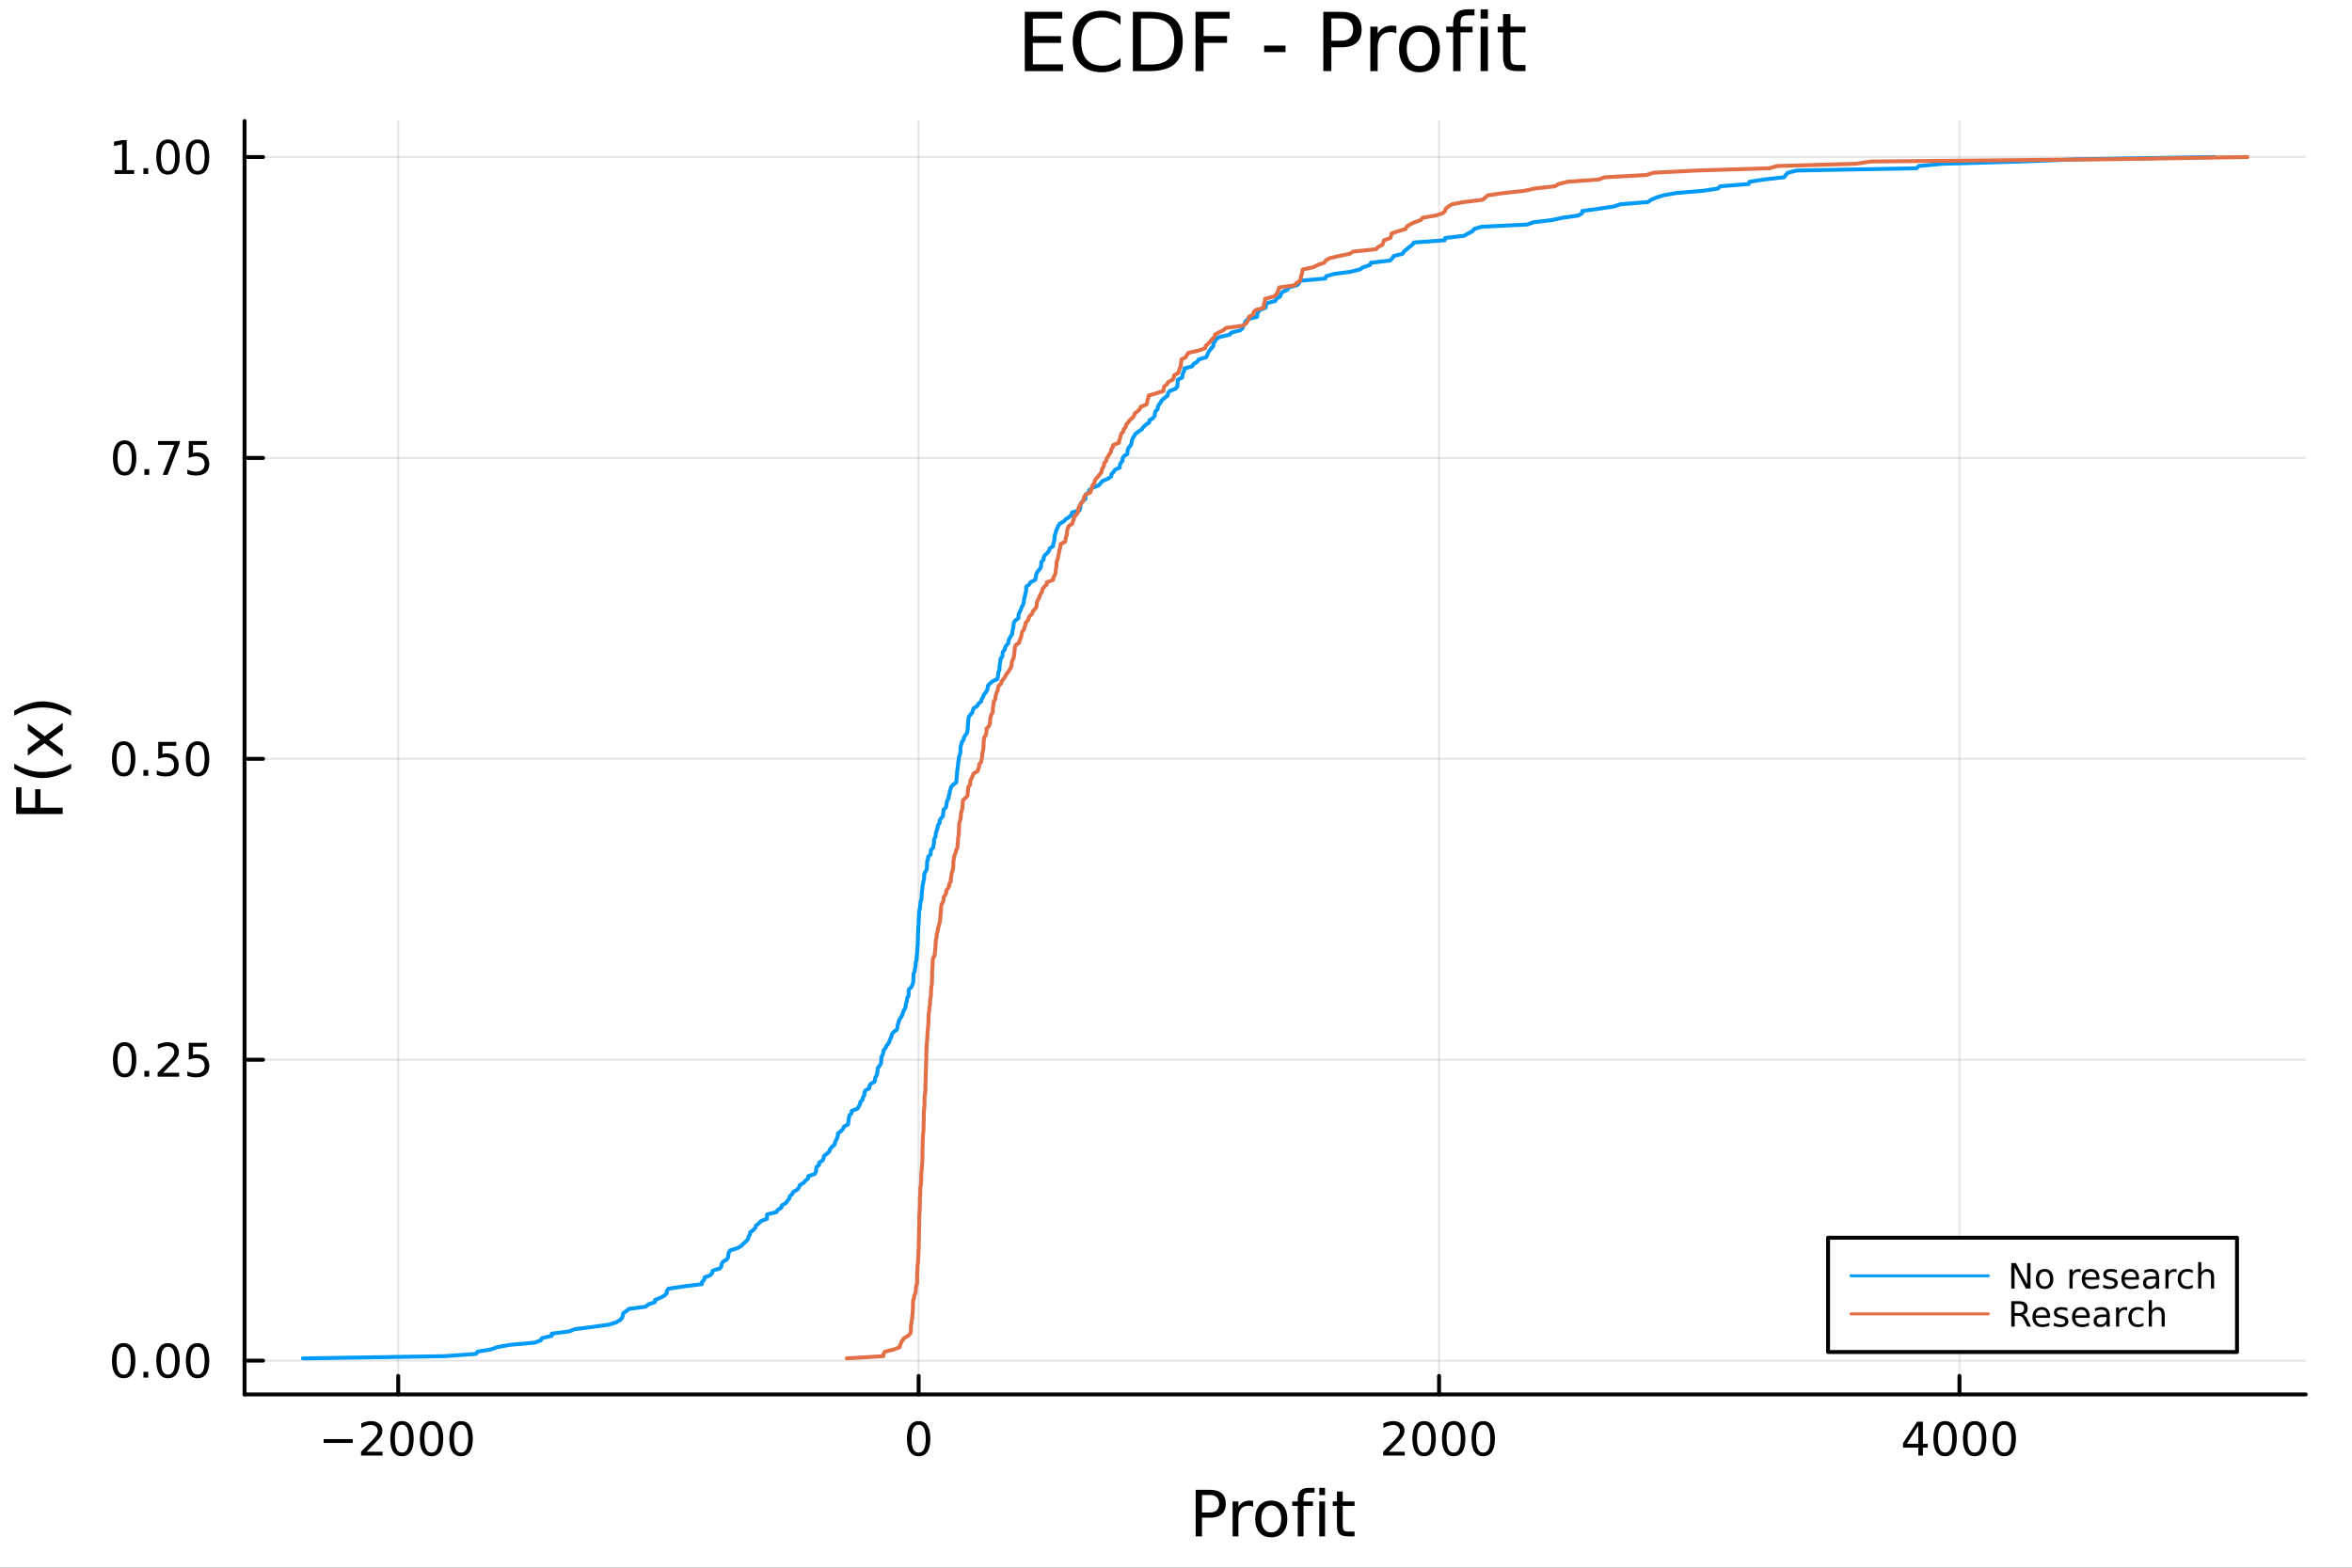 <?xml version="1.0" encoding="utf-8"?>
<svg xmlns="http://www.w3.org/2000/svg" xmlns:xlink="http://www.w3.org/1999/xlink" width="600" height="400" viewBox="0 0 2400 1600">
<rect x="0" y="0" width="2400" height="1600" fill="#333333" stroke="none"/>
<defs>
  <clipPath id="clip910">
    <rect x="0" y="0" width="2400" height="1600"/>
  </clipPath>
</defs>
<path clip-path="url(#clip910)" d="
M0 1600 L2400 1600 L2400 0 L0 0  Z
  " fill="#ffffff" fill-rule="evenodd" fill-opacity="1"/>
<defs>
  <clipPath id="clip911">
    <rect x="480" y="0" width="1681" height="1600"/>
  </clipPath>
</defs>
<path clip-path="url(#clip910)" d="
M249.542 1423.18 L2352.76 1423.18 L2352.76 123.472 L249.542 123.472  Z
  " fill="#ffffff" fill-rule="evenodd" fill-opacity="1"/>
<defs>
  <clipPath id="clip912">
    <rect x="249" y="123" width="2104" height="1301"/>
  </clipPath>
</defs>
<polyline clip-path="url(#clip912)" style="stroke:#000000; stroke-linecap:round; stroke-linejoin:round; stroke-width:2; stroke-opacity:0.1; fill:none" points="
  406.351,1423.18 406.351,123.472 
  "/>
<polyline clip-path="url(#clip912)" style="stroke:#000000; stroke-linecap:round; stroke-linejoin:round; stroke-width:2; stroke-opacity:0.1; fill:none" points="
  937.389,1423.18 937.389,123.472 
  "/>
<polyline clip-path="url(#clip912)" style="stroke:#000000; stroke-linecap:round; stroke-linejoin:round; stroke-width:2; stroke-opacity:0.1; fill:none" points="
  1468.43,1423.18 1468.43,123.472 
  "/>
<polyline clip-path="url(#clip912)" style="stroke:#000000; stroke-linecap:round; stroke-linejoin:round; stroke-width:2; stroke-opacity:0.1; fill:none" points="
  1999.46,1423.18 1999.46,123.472 
  "/>
<polyline clip-path="url(#clip910)" style="stroke:#000000; stroke-linecap:round; stroke-linejoin:round; stroke-width:4; stroke-opacity:1; fill:none" points="
  249.542,1423.18 2352.76,1423.18 
  "/>
<polyline clip-path="url(#clip910)" style="stroke:#000000; stroke-linecap:round; stroke-linejoin:round; stroke-width:4; stroke-opacity:1; fill:none" points="
  406.351,1423.18 406.351,1404.28 
  "/>
<polyline clip-path="url(#clip910)" style="stroke:#000000; stroke-linecap:round; stroke-linejoin:round; stroke-width:4; stroke-opacity:1; fill:none" points="
  937.389,1423.18 937.389,1404.28 
  "/>
<polyline clip-path="url(#clip910)" style="stroke:#000000; stroke-linecap:round; stroke-linejoin:round; stroke-width:4; stroke-opacity:1; fill:none" points="
  1468.43,1423.18 1468.43,1404.28 
  "/>
<polyline clip-path="url(#clip910)" style="stroke:#000000; stroke-linecap:round; stroke-linejoin:round; stroke-width:4; stroke-opacity:1; fill:none" points="
  1999.46,1423.18 1999.46,1404.28 
  "/>
<path clip-path="url(#clip910)" d="M330.252 1468.75 L359.928 1468.75 L359.928 1472.69 L330.252 1472.69 L330.252 1468.75 Z" fill="#000000" fill-rule="evenodd" fill-opacity="1" /><path clip-path="url(#clip910)" d="M374.048 1481.64 L390.368 1481.64 L390.368 1485.58 L368.423 1485.58 L368.423 1481.64 Q371.085 1478.89 375.669 1474.26 Q380.275 1469.61 381.456 1468.27 Q383.701 1465.74 384.581 1464.01 Q385.484 1462.25 385.484 1460.56 Q385.484 1457.8 383.539 1456.07 Q381.618 1454.33 378.516 1454.33 Q376.317 1454.33 373.863 1455.09 Q371.433 1455.86 368.655 1457.41 L368.655 1452.69 Q371.479 1451.55 373.933 1450.97 Q376.386 1450.39 378.423 1450.39 Q383.794 1450.39 386.988 1453.08 Q390.183 1455.77 390.183 1460.26 Q390.183 1462.39 389.372 1464.31 Q388.585 1466.2 386.479 1468.8 Q385.9 1469.47 382.798 1472.69 Q379.697 1475.88 374.048 1481.64 Z" fill="#000000" fill-rule="evenodd" fill-opacity="1" /><path clip-path="url(#clip910)" d="M410.182 1454.1 Q406.571 1454.1 404.743 1457.66 Q402.937 1461.2 402.937 1468.33 Q402.937 1475.44 404.743 1479.01 Q406.571 1482.55 410.182 1482.55 Q413.817 1482.55 415.622 1479.01 Q417.451 1475.44 417.451 1468.33 Q417.451 1461.2 415.622 1457.66 Q413.817 1454.1 410.182 1454.1 M410.182 1450.39 Q415.993 1450.39 419.048 1455 Q422.127 1459.58 422.127 1468.33 Q422.127 1477.06 419.048 1481.67 Q415.993 1486.25 410.182 1486.25 Q404.372 1486.25 401.294 1481.67 Q398.238 1477.06 398.238 1468.33 Q398.238 1459.58 401.294 1455 Q404.372 1450.39 410.182 1450.39 Z" fill="#000000" fill-rule="evenodd" fill-opacity="1" /><path clip-path="url(#clip910)" d="M440.344 1454.1 Q436.733 1454.1 434.905 1457.66 Q433.099 1461.2 433.099 1468.33 Q433.099 1475.44 434.905 1479.01 Q436.733 1482.55 440.344 1482.55 Q443.979 1482.55 445.784 1479.01 Q447.613 1475.44 447.613 1468.33 Q447.613 1461.2 445.784 1457.66 Q443.979 1454.1 440.344 1454.1 M440.344 1450.39 Q446.155 1450.39 449.21 1455 Q452.289 1459.58 452.289 1468.33 Q452.289 1477.06 449.21 1481.67 Q446.155 1486.25 440.344 1486.25 Q434.534 1486.25 431.456 1481.67 Q428.4 1477.06 428.4 1468.33 Q428.4 1459.58 431.456 1455 Q434.534 1450.39 440.344 1450.39 Z" fill="#000000" fill-rule="evenodd" fill-opacity="1" /><path clip-path="url(#clip910)" d="M470.506 1454.1 Q466.895 1454.1 465.066 1457.66 Q463.261 1461.2 463.261 1468.33 Q463.261 1475.44 465.066 1479.01 Q466.895 1482.55 470.506 1482.55 Q474.14 1482.55 475.946 1479.01 Q477.775 1475.44 477.775 1468.33 Q477.775 1461.2 475.946 1457.66 Q474.14 1454.1 470.506 1454.1 M470.506 1450.39 Q476.316 1450.39 479.372 1455 Q482.451 1459.58 482.451 1468.33 Q482.451 1477.06 479.372 1481.67 Q476.316 1486.25 470.506 1486.25 Q464.696 1486.25 461.617 1481.67 Q458.562 1477.06 458.562 1468.33 Q458.562 1459.58 461.617 1455 Q464.696 1450.39 470.506 1450.39 Z" fill="#000000" fill-rule="evenodd" fill-opacity="1" /><path clip-path="url(#clip910)" d="M937.389 1454.1 Q933.778 1454.1 931.949 1457.66 Q930.144 1461.2 930.144 1468.33 Q930.144 1475.44 931.949 1479.01 Q933.778 1482.55 937.389 1482.55 Q941.023 1482.55 942.829 1479.01 Q944.658 1475.44 944.658 1468.33 Q944.658 1461.2 942.829 1457.66 Q941.023 1454.1 937.389 1454.1 M937.389 1450.39 Q943.199 1450.39 946.255 1455 Q949.333 1459.58 949.333 1468.33 Q949.333 1477.06 946.255 1481.67 Q943.199 1486.25 937.389 1486.25 Q931.579 1486.25 928.5 1481.67 Q925.445 1477.06 925.445 1468.33 Q925.445 1459.58 928.5 1455 Q931.579 1450.39 937.389 1450.39 Z" fill="#000000" fill-rule="evenodd" fill-opacity="1" /><path clip-path="url(#clip910)" d="M1417.04 1481.64 L1433.36 1481.64 L1433.36 1485.58 L1411.41 1485.58 L1411.41 1481.64 Q1414.08 1478.89 1418.66 1474.26 Q1423.26 1469.61 1424.45 1468.27 Q1426.69 1465.74 1427.57 1464.01 Q1428.47 1462.25 1428.47 1460.56 Q1428.47 1457.8 1426.53 1456.07 Q1424.61 1454.33 1421.51 1454.33 Q1419.31 1454.33 1416.85 1455.09 Q1414.42 1455.86 1411.64 1457.41 L1411.64 1452.69 Q1414.47 1451.55 1416.92 1450.97 Q1419.38 1450.39 1421.41 1450.39 Q1426.78 1450.39 1429.98 1453.08 Q1433.17 1455.77 1433.17 1460.26 Q1433.17 1462.39 1432.36 1464.31 Q1431.58 1466.2 1429.47 1468.8 Q1428.89 1469.47 1425.79 1472.69 Q1422.69 1475.88 1417.04 1481.64 Z" fill="#000000" fill-rule="evenodd" fill-opacity="1" /><path clip-path="url(#clip910)" d="M1453.17 1454.1 Q1449.56 1454.1 1447.73 1457.66 Q1445.93 1461.2 1445.93 1468.33 Q1445.93 1475.44 1447.73 1479.01 Q1449.56 1482.55 1453.17 1482.55 Q1456.81 1482.55 1458.61 1479.01 Q1460.44 1475.44 1460.44 1468.33 Q1460.44 1461.2 1458.61 1457.66 Q1456.81 1454.1 1453.17 1454.1 M1453.17 1450.39 Q1458.98 1450.39 1462.04 1455 Q1465.12 1459.58 1465.12 1468.33 Q1465.12 1477.06 1462.04 1481.67 Q1458.98 1486.25 1453.17 1486.25 Q1447.36 1486.25 1444.28 1481.67 Q1441.23 1477.06 1441.23 1468.33 Q1441.23 1459.58 1444.28 1455 Q1447.36 1450.39 1453.17 1450.39 Z" fill="#000000" fill-rule="evenodd" fill-opacity="1" /><path clip-path="url(#clip910)" d="M1483.33 1454.1 Q1479.72 1454.1 1477.89 1457.66 Q1476.09 1461.2 1476.09 1468.33 Q1476.09 1475.44 1477.89 1479.01 Q1479.72 1482.55 1483.33 1482.55 Q1486.97 1482.55 1488.77 1479.01 Q1490.6 1475.44 1490.6 1468.33 Q1490.6 1461.2 1488.77 1457.66 Q1486.97 1454.1 1483.33 1454.1 M1483.33 1450.39 Q1489.14 1450.39 1492.2 1455 Q1495.28 1459.58 1495.28 1468.33 Q1495.28 1477.06 1492.2 1481.67 Q1489.14 1486.25 1483.33 1486.25 Q1477.52 1486.25 1474.45 1481.67 Q1471.39 1477.06 1471.39 1468.33 Q1471.39 1459.58 1474.45 1455 Q1477.52 1450.39 1483.33 1450.39 Z" fill="#000000" fill-rule="evenodd" fill-opacity="1" /><path clip-path="url(#clip910)" d="M1513.5 1454.1 Q1509.88 1454.1 1508.06 1457.66 Q1506.25 1461.2 1506.25 1468.33 Q1506.25 1475.44 1508.06 1479.01 Q1509.88 1482.55 1513.5 1482.55 Q1517.13 1482.55 1518.94 1479.01 Q1520.76 1475.44 1520.76 1468.33 Q1520.76 1461.2 1518.94 1457.66 Q1517.13 1454.1 1513.5 1454.1 M1513.5 1450.39 Q1519.31 1450.39 1522.36 1455 Q1525.44 1459.58 1525.44 1468.33 Q1525.44 1477.06 1522.36 1481.67 Q1519.31 1486.25 1513.5 1486.25 Q1507.69 1486.25 1504.61 1481.67 Q1501.55 1477.06 1501.55 1468.33 Q1501.55 1459.58 1504.61 1455 Q1507.69 1450.39 1513.5 1450.39 Z" fill="#000000" fill-rule="evenodd" fill-opacity="1" /><path clip-path="url(#clip910)" d="M1957.47 1455.09 L1945.67 1473.54 L1957.47 1473.54 L1957.47 1455.09 M1956.25 1451.02 L1962.13 1451.02 L1962.13 1473.54 L1967.06 1473.54 L1967.06 1477.43 L1962.13 1477.43 L1962.13 1485.58 L1957.47 1485.58 L1957.47 1477.43 L1941.87 1477.43 L1941.87 1472.92 L1956.25 1451.02 Z" fill="#000000" fill-rule="evenodd" fill-opacity="1" /><path clip-path="url(#clip910)" d="M1984.79 1454.1 Q1981.18 1454.1 1979.35 1457.66 Q1977.54 1461.2 1977.54 1468.33 Q1977.54 1475.44 1979.35 1479.01 Q1981.18 1482.55 1984.79 1482.55 Q1988.42 1482.55 1990.23 1479.01 Q1992.06 1475.44 1992.06 1468.33 Q1992.06 1461.2 1990.23 1457.66 Q1988.42 1454.1 1984.79 1454.1 M1984.79 1450.39 Q1990.6 1450.39 1993.65 1455 Q1996.73 1459.58 1996.73 1468.33 Q1996.73 1477.06 1993.65 1481.67 Q1990.6 1486.25 1984.79 1486.25 Q1978.98 1486.25 1975.9 1481.67 Q1972.84 1477.06 1972.84 1468.33 Q1972.84 1459.58 1975.9 1455 Q1978.98 1450.39 1984.79 1450.39 Z" fill="#000000" fill-rule="evenodd" fill-opacity="1" /><path clip-path="url(#clip910)" d="M2014.95 1454.1 Q2011.34 1454.1 2009.51 1457.66 Q2007.7 1461.2 2007.7 1468.33 Q2007.7 1475.44 2009.51 1479.01 Q2011.34 1482.55 2014.95 1482.55 Q2018.58 1482.55 2020.39 1479.01 Q2022.22 1475.44 2022.22 1468.33 Q2022.22 1461.2 2020.39 1457.66 Q2018.58 1454.1 2014.95 1454.1 M2014.95 1450.39 Q2020.76 1450.39 2023.82 1455 Q2026.89 1459.58 2026.89 1468.33 Q2026.89 1477.06 2023.82 1481.67 Q2020.76 1486.25 2014.95 1486.25 Q2009.14 1486.25 2006.06 1481.67 Q2003.01 1477.06 2003.01 1468.33 Q2003.01 1459.58 2006.06 1455 Q2009.14 1450.39 2014.95 1450.39 Z" fill="#000000" fill-rule="evenodd" fill-opacity="1" /><path clip-path="url(#clip910)" d="M2045.11 1454.1 Q2041.5 1454.1 2039.67 1457.66 Q2037.87 1461.2 2037.87 1468.33 Q2037.87 1475.44 2039.67 1479.01 Q2041.5 1482.55 2045.11 1482.55 Q2048.75 1482.55 2050.55 1479.01 Q2052.38 1475.44 2052.38 1468.33 Q2052.38 1461.2 2050.55 1457.66 Q2048.75 1454.1 2045.11 1454.1 M2045.11 1450.39 Q2050.92 1450.39 2053.98 1455 Q2057.06 1459.58 2057.06 1468.33 Q2057.06 1477.06 2053.98 1481.67 Q2050.92 1486.25 2045.11 1486.25 Q2039.3 1486.25 2036.22 1481.67 Q2033.17 1477.06 2033.17 1468.33 Q2033.17 1459.58 2036.22 1455 Q2039.3 1450.39 2045.11 1450.39 Z" fill="#000000" fill-rule="evenodd" fill-opacity="1" /><path clip-path="url(#clip910)" d="M1226.54 1525.81 L1226.54 1543.66 L1234.63 1543.66 Q1239.12 1543.66 1241.57 1541.34 Q1244.02 1539.02 1244.02 1534.72 Q1244.02 1530.45 1241.57 1528.13 Q1239.12 1525.81 1234.63 1525.81 L1226.54 1525.81 M1220.11 1520.52 L1234.63 1520.52 Q1242.62 1520.52 1246.69 1524.15 Q1250.8 1527.75 1250.8 1534.72 Q1250.8 1541.75 1246.69 1545.35 Q1242.62 1548.95 1234.63 1548.95 L1226.54 1548.95 L1226.54 1568.04 L1220.11 1568.04 L1220.11 1520.52 Z" fill="#000000" fill-rule="evenodd" fill-opacity="1" /><path clip-path="url(#clip910)" d="M1278.68 1537.87 Q1277.69 1537.3 1276.51 1537.04 Q1275.37 1536.76 1273.97 1536.76 Q1269 1536.76 1266.33 1540 Q1263.69 1543.22 1263.69 1549.27 L1263.69 1568.04 L1257.8 1568.04 L1257.8 1532.4 L1263.69 1532.4 L1263.69 1537.93 Q1265.53 1534.69 1268.49 1533.13 Q1271.45 1531.54 1275.69 1531.54 Q1276.29 1531.54 1277.02 1531.63 Q1277.75 1531.7 1278.65 1531.85 L1278.68 1537.87 Z" fill="#000000" fill-rule="evenodd" fill-opacity="1" /><path clip-path="url(#clip910)" d="M1297.2 1536.5 Q1292.49 1536.5 1289.75 1540.19 Q1287.02 1543.85 1287.02 1550.25 Q1287.02 1556.65 1289.72 1560.34 Q1292.46 1564 1297.2 1564 Q1301.88 1564 1304.62 1560.31 Q1307.36 1556.62 1307.36 1550.25 Q1307.36 1543.92 1304.62 1540.23 Q1301.88 1536.5 1297.2 1536.5 M1297.2 1531.54 Q1304.84 1531.54 1309.2 1536.5 Q1313.56 1541.47 1313.56 1550.25 Q1313.56 1559 1309.2 1564 Q1304.84 1568.97 1297.2 1568.97 Q1289.53 1568.97 1285.17 1564 Q1280.84 1559 1280.84 1550.25 Q1280.84 1541.47 1285.17 1536.5 Q1289.53 1531.54 1297.2 1531.54 Z" fill="#000000" fill-rule="evenodd" fill-opacity="1" /><path clip-path="url(#clip910)" d="M1341.32 1518.52 L1341.32 1523.39 L1335.71 1523.39 Q1332.56 1523.39 1331.32 1524.66 Q1330.11 1525.93 1330.11 1529.24 L1330.11 1532.4 L1339.76 1532.4 L1339.76 1536.95 L1330.11 1536.95 L1330.11 1568.04 L1324.22 1568.04 L1324.22 1536.95 L1318.62 1536.95 L1318.62 1532.4 L1324.22 1532.4 L1324.22 1529.91 Q1324.22 1523.96 1326.99 1521.26 Q1329.76 1518.52 1335.78 1518.52 L1341.32 1518.52 Z" fill="#000000" fill-rule="evenodd" fill-opacity="1" /><path clip-path="url(#clip910)" d="M1346.22 1532.4 L1352.07 1532.4 L1352.07 1568.04 L1346.22 1568.04 L1346.22 1532.4 M1346.22 1518.52 L1352.07 1518.52 L1352.07 1525.93 L1346.22 1525.93 L1346.22 1518.52 Z" fill="#000000" fill-rule="evenodd" fill-opacity="1" /><path clip-path="url(#clip910)" d="M1370.12 1522.27 L1370.12 1532.4 L1382.18 1532.4 L1382.18 1536.95 L1370.12 1536.95 L1370.12 1556.3 Q1370.12 1560.66 1371.3 1561.9 Q1372.51 1563.14 1376.17 1563.14 L1382.18 1563.14 L1382.18 1568.04 L1376.17 1568.04 Q1369.39 1568.04 1366.81 1565.53 Q1364.23 1562.98 1364.23 1556.3 L1364.23 1536.95 L1359.94 1536.95 L1359.94 1532.4 L1364.23 1532.4 L1364.23 1522.27 L1370.12 1522.27 Z" fill="#000000" fill-rule="evenodd" fill-opacity="1" /><polyline clip-path="url(#clip912)" style="stroke:#000000; stroke-linecap:round; stroke-linejoin:round; stroke-width:2; stroke-opacity:0.1; fill:none" points="
  249.542,1388.69 2352.76,1388.69 
  "/>
<polyline clip-path="url(#clip912)" style="stroke:#000000; stroke-linecap:round; stroke-linejoin:round; stroke-width:2; stroke-opacity:0.1; fill:none" points="
  249.542,1081.58 2352.76,1081.58 
  "/>
<polyline clip-path="url(#clip912)" style="stroke:#000000; stroke-linecap:round; stroke-linejoin:round; stroke-width:2; stroke-opacity:0.1; fill:none" points="
  249.542,774.474 2352.76,774.474 
  "/>
<polyline clip-path="url(#clip912)" style="stroke:#000000; stroke-linecap:round; stroke-linejoin:round; stroke-width:2; stroke-opacity:0.1; fill:none" points="
  249.542,467.365 2352.76,467.365 
  "/>
<polyline clip-path="url(#clip912)" style="stroke:#000000; stroke-linecap:round; stroke-linejoin:round; stroke-width:2; stroke-opacity:0.1; fill:none" points="
  249.542,160.256 2352.76,160.256 
  "/>
<polyline clip-path="url(#clip910)" style="stroke:#000000; stroke-linecap:round; stroke-linejoin:round; stroke-width:4; stroke-opacity:1; fill:none" points="
  249.542,1423.18 249.542,123.472 
  "/>
<polyline clip-path="url(#clip910)" style="stroke:#000000; stroke-linecap:round; stroke-linejoin:round; stroke-width:4; stroke-opacity:1; fill:none" points="
  249.542,1388.69 268.44,1388.69 
  "/>
<polyline clip-path="url(#clip910)" style="stroke:#000000; stroke-linecap:round; stroke-linejoin:round; stroke-width:4; stroke-opacity:1; fill:none" points="
  249.542,1081.58 268.44,1081.58 
  "/>
<polyline clip-path="url(#clip910)" style="stroke:#000000; stroke-linecap:round; stroke-linejoin:round; stroke-width:4; stroke-opacity:1; fill:none" points="
  249.542,774.474 268.44,774.474 
  "/>
<polyline clip-path="url(#clip910)" style="stroke:#000000; stroke-linecap:round; stroke-linejoin:round; stroke-width:4; stroke-opacity:1; fill:none" points="
  249.542,467.365 268.44,467.365 
  "/>
<polyline clip-path="url(#clip910)" style="stroke:#000000; stroke-linecap:round; stroke-linejoin:round; stroke-width:4; stroke-opacity:1; fill:none" points="
  249.542,160.256 268.44,160.256 
  "/>
<path clip-path="url(#clip910)" d="M126.205 1374.49 Q122.593 1374.49 120.765 1378.06 Q118.959 1381.6 118.959 1388.73 Q118.959 1395.83 120.765 1399.4 Q122.593 1402.94 126.205 1402.94 Q129.839 1402.94 131.644 1399.4 Q133.473 1395.83 133.473 1388.73 Q133.473 1381.6 131.644 1378.06 Q129.839 1374.49 126.205 1374.49 M126.205 1370.79 Q132.015 1370.79 135.07 1375.39 Q138.149 1379.98 138.149 1388.73 Q138.149 1397.45 135.07 1402.06 Q132.015 1406.64 126.205 1406.64 Q120.394 1406.64 117.316 1402.06 Q114.26 1397.45 114.26 1388.73 Q114.26 1379.98 117.316 1375.39 Q120.394 1370.79 126.205 1370.79 Z" fill="#000000" fill-rule="evenodd" fill-opacity="1" /><path clip-path="url(#clip910)" d="M146.366 1400.09 L151.251 1400.09 L151.251 1405.97 L146.366 1405.97 L146.366 1400.09 Z" fill="#000000" fill-rule="evenodd" fill-opacity="1" /><path clip-path="url(#clip910)" d="M171.436 1374.49 Q167.825 1374.49 165.996 1378.06 Q164.19 1381.6 164.19 1388.73 Q164.19 1395.83 165.996 1399.4 Q167.825 1402.94 171.436 1402.94 Q175.07 1402.94 176.876 1399.4 Q178.704 1395.83 178.704 1388.73 Q178.704 1381.6 176.876 1378.06 Q175.07 1374.49 171.436 1374.49 M171.436 1370.79 Q177.246 1370.79 180.301 1375.39 Q183.38 1379.98 183.38 1388.73 Q183.38 1397.45 180.301 1402.06 Q177.246 1406.64 171.436 1406.64 Q165.626 1406.64 162.547 1402.06 Q159.491 1397.45 159.491 1388.73 Q159.491 1379.98 162.547 1375.39 Q165.626 1370.79 171.436 1370.79 Z" fill="#000000" fill-rule="evenodd" fill-opacity="1" /><path clip-path="url(#clip910)" d="M201.598 1374.49 Q197.987 1374.49 196.158 1378.06 Q194.352 1381.6 194.352 1388.73 Q194.352 1395.83 196.158 1399.4 Q197.987 1402.94 201.598 1402.94 Q205.232 1402.94 207.037 1399.4 Q208.866 1395.83 208.866 1388.73 Q208.866 1381.6 207.037 1378.06 Q205.232 1374.49 201.598 1374.49 M201.598 1370.79 Q207.408 1370.79 210.463 1375.39 Q213.542 1379.98 213.542 1388.73 Q213.542 1397.45 210.463 1402.06 Q207.408 1406.64 201.598 1406.64 Q195.787 1406.64 192.709 1402.06 Q189.653 1397.45 189.653 1388.73 Q189.653 1379.98 192.709 1375.39 Q195.787 1370.79 201.598 1370.79 Z" fill="#000000" fill-rule="evenodd" fill-opacity="1" /><path clip-path="url(#clip910)" d="M127.2 1067.38 Q123.589 1067.38 121.76 1070.95 Q119.955 1074.49 119.955 1081.62 Q119.955 1088.72 121.76 1092.29 Q123.589 1095.83 127.2 1095.83 Q130.834 1095.83 132.64 1092.29 Q134.468 1088.72 134.468 1081.62 Q134.468 1074.49 132.64 1070.95 Q130.834 1067.38 127.2 1067.38 M127.2 1063.68 Q133.01 1063.68 136.066 1068.28 Q139.144 1072.87 139.144 1081.62 Q139.144 1090.34 136.066 1094.95 Q133.01 1099.53 127.2 1099.53 Q121.39 1099.53 118.311 1094.95 Q115.256 1090.34 115.256 1081.62 Q115.256 1072.87 118.311 1068.28 Q121.39 1063.68 127.2 1063.68 Z" fill="#000000" fill-rule="evenodd" fill-opacity="1" /><path clip-path="url(#clip910)" d="M147.362 1092.98 L152.246 1092.98 L152.246 1098.86 L147.362 1098.86 L147.362 1092.98 Z" fill="#000000" fill-rule="evenodd" fill-opacity="1" /><path clip-path="url(#clip910)" d="M166.459 1094.93 L182.778 1094.93 L182.778 1098.86 L160.834 1098.86 L160.834 1094.93 Q163.496 1092.17 168.079 1087.54 Q172.686 1082.89 173.866 1081.55 Q176.112 1079.03 176.991 1077.29 Q177.894 1075.53 177.894 1073.84 Q177.894 1071.09 175.95 1069.35 Q174.028 1067.61 170.927 1067.61 Q168.727 1067.61 166.274 1068.38 Q163.843 1069.14 161.065 1070.69 L161.065 1065.97 Q163.89 1064.84 166.343 1064.26 Q168.797 1063.68 170.834 1063.68 Q176.204 1063.68 179.399 1066.36 Q182.593 1069.05 182.593 1073.54 Q182.593 1075.67 181.783 1077.59 Q180.996 1079.49 178.889 1082.08 Q178.311 1082.75 175.209 1085.97 Q172.107 1089.16 166.459 1094.93 Z" fill="#000000" fill-rule="evenodd" fill-opacity="1" /><path clip-path="url(#clip910)" d="M192.639 1064.3 L210.996 1064.3 L210.996 1068.24 L196.922 1068.24 L196.922 1076.71 Q197.94 1076.36 198.959 1076.2 Q199.977 1076.02 200.996 1076.02 Q206.783 1076.02 210.162 1079.19 Q213.542 1082.36 213.542 1087.78 Q213.542 1093.35 210.07 1096.46 Q206.598 1099.53 200.278 1099.53 Q198.102 1099.53 195.834 1099.16 Q193.588 1098.79 191.181 1098.05 L191.181 1093.35 Q193.264 1094.49 195.487 1095.04 Q197.709 1095.6 200.186 1095.6 Q204.19 1095.6 206.528 1093.49 Q208.866 1091.39 208.866 1087.78 Q208.866 1084.16 206.528 1082.06 Q204.19 1079.95 200.186 1079.95 Q198.311 1079.95 196.436 1080.37 Q194.584 1080.78 192.639 1081.66 L192.639 1064.3 Z" fill="#000000" fill-rule="evenodd" fill-opacity="1" /><path clip-path="url(#clip910)" d="M126.205 760.273 Q122.593 760.273 120.765 763.838 Q118.959 767.379 118.959 774.509 Q118.959 781.615 120.765 785.18 Q122.593 788.722 126.205 788.722 Q129.839 788.722 131.644 785.18 Q133.473 781.615 133.473 774.509 Q133.473 767.379 131.644 763.838 Q129.839 760.273 126.205 760.273 M126.205 756.569 Q132.015 756.569 135.07 761.176 Q138.149 765.759 138.149 774.509 Q138.149 783.236 135.07 787.842 Q132.015 792.425 126.205 792.425 Q120.394 792.425 117.316 787.842 Q114.26 783.236 114.26 774.509 Q114.26 765.759 117.316 761.176 Q120.394 756.569 126.205 756.569 Z" fill="#000000" fill-rule="evenodd" fill-opacity="1" /><path clip-path="url(#clip910)" d="M146.366 785.874 L151.251 785.874 L151.251 791.754 L146.366 791.754 L146.366 785.874 Z" fill="#000000" fill-rule="evenodd" fill-opacity="1" /><path clip-path="url(#clip910)" d="M161.482 757.194 L179.839 757.194 L179.839 761.129 L165.765 761.129 L165.765 769.601 Q166.783 769.254 167.802 769.092 Q168.82 768.907 169.839 768.907 Q175.626 768.907 179.005 772.078 Q182.385 775.25 182.385 780.666 Q182.385 786.245 178.913 789.347 Q175.44 792.425 169.121 792.425 Q166.945 792.425 164.677 792.055 Q162.431 791.685 160.024 790.944 L160.024 786.245 Q162.107 787.379 164.329 787.935 Q166.552 788.49 169.028 788.49 Q173.033 788.49 175.371 786.384 Q177.709 784.277 177.709 780.666 Q177.709 777.055 175.371 774.949 Q173.033 772.842 169.028 772.842 Q167.153 772.842 165.278 773.259 Q163.427 773.675 161.482 774.555 L161.482 757.194 Z" fill="#000000" fill-rule="evenodd" fill-opacity="1" /><path clip-path="url(#clip910)" d="M201.598 760.273 Q197.987 760.273 196.158 763.838 Q194.352 767.379 194.352 774.509 Q194.352 781.615 196.158 785.18 Q197.987 788.722 201.598 788.722 Q205.232 788.722 207.037 785.18 Q208.866 781.615 208.866 774.509 Q208.866 767.379 207.037 763.838 Q205.232 760.273 201.598 760.273 M201.598 756.569 Q207.408 756.569 210.463 761.176 Q213.542 765.759 213.542 774.509 Q213.542 783.236 210.463 787.842 Q207.408 792.425 201.598 792.425 Q195.787 792.425 192.709 787.842 Q189.653 783.236 189.653 774.509 Q189.653 765.759 192.709 761.176 Q195.787 756.569 201.598 756.569 Z" fill="#000000" fill-rule="evenodd" fill-opacity="1" /><path clip-path="url(#clip910)" d="M127.2 453.164 Q123.589 453.164 121.76 456.729 Q119.955 460.27 119.955 467.4 Q119.955 474.506 121.76 478.071 Q123.589 481.613 127.2 481.613 Q130.834 481.613 132.64 478.071 Q134.468 474.506 134.468 467.4 Q134.468 460.27 132.64 456.729 Q130.834 453.164 127.2 453.164 M127.2 449.46 Q133.01 449.46 136.066 454.067 Q139.144 458.65 139.144 467.4 Q139.144 476.127 136.066 480.733 Q133.01 485.316 127.2 485.316 Q121.39 485.316 118.311 480.733 Q115.256 476.127 115.256 467.4 Q115.256 458.65 118.311 454.067 Q121.39 449.46 127.2 449.46 Z" fill="#000000" fill-rule="evenodd" fill-opacity="1" /><path clip-path="url(#clip910)" d="M147.362 478.766 L152.246 478.766 L152.246 484.645 L147.362 484.645 L147.362 478.766 Z" fill="#000000" fill-rule="evenodd" fill-opacity="1" /><path clip-path="url(#clip910)" d="M161.251 450.085 L183.473 450.085 L183.473 452.076 L170.927 484.645 L166.042 484.645 L177.848 454.02 L161.251 454.02 L161.251 450.085 Z" fill="#000000" fill-rule="evenodd" fill-opacity="1" /><path clip-path="url(#clip910)" d="M192.639 450.085 L210.996 450.085 L210.996 454.02 L196.922 454.02 L196.922 462.493 Q197.94 462.145 198.959 461.983 Q199.977 461.798 200.996 461.798 Q206.783 461.798 210.162 464.969 Q213.542 468.141 213.542 473.557 Q213.542 479.136 210.07 482.238 Q206.598 485.316 200.278 485.316 Q198.102 485.316 195.834 484.946 Q193.588 484.576 191.181 483.835 L191.181 479.136 Q193.264 480.27 195.487 480.826 Q197.709 481.381 200.186 481.381 Q204.19 481.381 206.528 479.275 Q208.866 477.168 208.866 473.557 Q208.866 469.946 206.528 467.84 Q204.19 465.733 200.186 465.733 Q198.311 465.733 196.436 466.15 Q194.584 466.567 192.639 467.446 L192.639 450.085 Z" fill="#000000" fill-rule="evenodd" fill-opacity="1" /><path clip-path="url(#clip910)" d="M117.015 173.601 L124.654 173.601 L124.654 147.236 L116.343 148.902 L116.343 144.643 L124.607 142.976 L129.283 142.976 L129.283 173.601 L136.922 173.601 L136.922 177.536 L117.015 177.536 L117.015 173.601 Z" fill="#000000" fill-rule="evenodd" fill-opacity="1" /><path clip-path="url(#clip910)" d="M146.366 171.657 L151.251 171.657 L151.251 177.536 L146.366 177.536 L146.366 171.657 Z" fill="#000000" fill-rule="evenodd" fill-opacity="1" /><path clip-path="url(#clip910)" d="M171.436 146.055 Q167.825 146.055 165.996 149.62 Q164.19 153.161 164.19 160.291 Q164.19 167.397 165.996 170.962 Q167.825 174.504 171.436 174.504 Q175.07 174.504 176.876 170.962 Q178.704 167.397 178.704 160.291 Q178.704 153.161 176.876 149.62 Q175.07 146.055 171.436 146.055 M171.436 142.351 Q177.246 142.351 180.301 146.958 Q183.38 151.541 183.38 160.291 Q183.38 169.018 180.301 173.624 Q177.246 178.208 171.436 178.208 Q165.626 178.208 162.547 173.624 Q159.491 169.018 159.491 160.291 Q159.491 151.541 162.547 146.958 Q165.626 142.351 171.436 142.351 Z" fill="#000000" fill-rule="evenodd" fill-opacity="1" /><path clip-path="url(#clip910)" d="M201.598 146.055 Q197.987 146.055 196.158 149.62 Q194.352 153.161 194.352 160.291 Q194.352 167.397 196.158 170.962 Q197.987 174.504 201.598 174.504 Q205.232 174.504 207.037 170.962 Q208.866 167.397 208.866 160.291 Q208.866 153.161 207.037 149.62 Q205.232 146.055 201.598 146.055 M201.598 142.351 Q207.408 142.351 210.463 146.958 Q213.542 151.541 213.542 160.291 Q213.542 169.018 210.463 173.624 Q207.408 178.208 201.598 178.208 Q195.787 178.208 192.709 173.624 Q189.653 169.018 189.653 160.291 Q189.653 151.541 192.709 146.958 Q195.787 142.351 201.598 142.351 Z" fill="#000000" fill-rule="evenodd" fill-opacity="1" /><path clip-path="url(#clip910)" d="M16.484 830.792 L16.484 803.484 L21.895 803.484 L21.895 824.363 L35.9 824.363 L35.9 805.521 L41.31 805.521 L41.31 824.363 L64.004 824.363 L64.004 830.792 L16.484 830.792 Z" fill="#000000" fill-rule="evenodd" fill-opacity="1" /><path clip-path="url(#clip910)" d="M14.543 779.485 Q21.863 783.75 29.025 785.819 Q36.186 787.888 43.538 787.888 Q50.891 787.888 58.116 785.819 Q65.309 783.718 72.598 779.485 L72.598 784.577 Q65.118 789.352 57.893 791.739 Q50.668 794.094 43.538 794.094 Q36.441 794.094 29.247 791.739 Q22.054 789.383 14.543 784.577 L14.543 779.485 Z" fill="#000000" fill-rule="evenodd" fill-opacity="1" /><path clip-path="url(#clip910)" d="M28.356 738.49 L45.703 751.38 L64.004 737.821 L64.004 744.728 L50 755.104 L64.004 765.48 L64.004 772.387 L45.353 758.542 L28.356 771.209 L28.356 764.303 L41.056 754.85 L28.356 745.396 L28.356 738.49 Z" fill="#000000" fill-rule="evenodd" fill-opacity="1" /><path clip-path="url(#clip910)" d="M14.543 730.469 L14.543 725.376 Q22.054 720.602 29.247 718.247 Q36.441 715.86 43.538 715.86 Q50.668 715.86 57.893 718.247 Q65.118 720.602 72.598 725.376 L72.598 730.469 Q65.309 726.236 58.116 724.167 Q50.891 722.066 43.538 722.066 Q36.186 722.066 29.025 724.167 Q21.863 726.236 14.543 730.469 Z" fill="#000000" fill-rule="evenodd" fill-opacity="1" /><path clip-path="url(#clip910)" d="M1045.7 12.096 L1083.94 12.096 L1083.94 18.983 L1053.88 18.983 L1053.88 36.888 L1082.68 36.888 L1082.68 43.774 L1053.88 43.774 L1053.88 65.689 L1084.67 65.689 L1084.67 72.576 L1045.7 72.576 L1045.7 12.096 Z" fill="#000000" fill-rule="evenodd" fill-opacity="1" /><path clip-path="url(#clip910)" d="M1143.41 16.755 L1143.41 25.383 Q1139.27 21.535 1134.58 19.631 Q1129.92 17.727 1124.65 17.727 Q1114.28 17.727 1108.77 24.087 Q1103.26 30.406 1103.26 42.397 Q1103.26 54.347 1108.77 60.707 Q1114.28 67.026 1124.65 67.026 Q1129.92 67.026 1134.58 65.122 Q1139.27 63.218 1143.41 59.37 L1143.41 67.918 Q1139.11 70.834 1134.29 72.292 Q1129.51 73.751 1124.16 73.751 Q1110.43 73.751 1102.53 65.365 Q1094.63 56.94 1094.63 42.397 Q1094.63 27.814 1102.53 19.428 Q1110.43 11.002 1124.16 11.002 Q1129.59 11.002 1134.37 12.461 Q1139.19 13.878 1143.41 16.755 Z" fill="#000000" fill-rule="evenodd" fill-opacity="1" /><path clip-path="url(#clip910)" d="M1164.23 18.82 L1164.23 65.852 L1174.11 65.852 Q1186.63 65.852 1192.42 60.18 Q1198.26 54.509 1198.26 42.275 Q1198.26 30.122 1192.42 24.492 Q1186.63 18.82 1174.11 18.82 L1164.23 18.82 M1156.05 12.096 L1172.86 12.096 Q1190.44 12.096 1198.66 19.428 Q1206.88 26.72 1206.88 42.275 Q1206.88 57.912 1198.62 65.244 Q1190.36 72.576 1172.86 72.576 L1156.05 72.576 L1156.05 12.096 Z" fill="#000000" fill-rule="evenodd" fill-opacity="1" /><path clip-path="url(#clip910)" d="M1219.93 12.096 L1254.69 12.096 L1254.69 18.983 L1228.11 18.983 L1228.11 36.806 L1252.09 36.806 L1252.09 43.693 L1228.11 43.693 L1228.11 72.576 L1219.93 72.576 L1219.93 12.096 Z" fill="#000000" fill-rule="evenodd" fill-opacity="1" /><path clip-path="url(#clip910)" d="M1289.93 46.529 L1311.76 46.529 L1311.76 53.172 L1289.93 53.172 L1289.93 46.529 Z" fill="#000000" fill-rule="evenodd" fill-opacity="1" /><path clip-path="url(#clip910)" d="M1358.51 18.82 L1358.51 41.546 L1368.8 41.546 Q1374.51 41.546 1377.63 38.589 Q1380.75 35.632 1380.75 30.163 Q1380.75 24.735 1377.63 21.778 Q1374.51 18.82 1368.8 18.82 L1358.51 18.82 M1350.33 12.096 L1368.8 12.096 Q1378.97 12.096 1384.15 16.714 Q1389.38 21.292 1389.38 30.163 Q1389.38 39.115 1384.15 43.693 Q1378.97 48.271 1368.8 48.271 L1358.51 48.271 L1358.51 72.576 L1350.33 72.576 L1350.33 12.096 Z" fill="#000000" fill-rule="evenodd" fill-opacity="1" /><path clip-path="url(#clip910)" d="M1424.86 34.173 Q1423.61 33.444 1422.11 33.12 Q1420.65 32.756 1418.87 32.756 Q1412.55 32.756 1409.15 36.888 Q1405.78 40.979 1405.78 48.676 L1405.78 72.576 L1398.29 72.576 L1398.29 27.206 L1405.78 27.206 L1405.78 34.254 Q1408.13 30.122 1411.9 28.138 Q1415.67 26.112 1421.06 26.112 Q1421.83 26.112 1422.76 26.234 Q1423.69 26.315 1424.82 26.517 L1424.86 34.173 Z" fill="#000000" fill-rule="evenodd" fill-opacity="1" /><path clip-path="url(#clip910)" d="M1448.44 32.431 Q1442.44 32.431 1438.96 37.131 Q1435.48 41.789 1435.48 49.931 Q1435.48 58.074 1438.92 62.773 Q1442.4 67.431 1448.44 67.431 Q1454.39 67.431 1457.88 62.732 Q1461.36 58.033 1461.36 49.931 Q1461.36 41.87 1457.88 37.171 Q1454.39 32.431 1448.44 32.431 M1448.44 26.112 Q1458.16 26.112 1463.71 32.431 Q1469.26 38.751 1469.26 49.931 Q1469.26 61.071 1463.71 67.431 Q1458.16 73.751 1448.44 73.751 Q1438.68 73.751 1433.13 67.431 Q1427.62 61.071 1427.62 49.931 Q1427.62 38.751 1433.13 32.431 Q1438.68 26.112 1448.44 26.112 Z" fill="#000000" fill-rule="evenodd" fill-opacity="1" /><path clip-path="url(#clip910)" d="M1504.59 9.544 L1504.59 15.742 L1497.46 15.742 Q1493.45 15.742 1491.87 17.362 Q1490.33 18.983 1490.33 23.195 L1490.33 27.206 L1502.6 27.206 L1502.6 32.999 L1490.33 32.999 L1490.33 72.576 L1482.83 72.576 L1482.83 32.999 L1475.7 32.999 L1475.7 27.206 L1482.83 27.206 L1482.83 24.046 Q1482.83 16.471 1486.36 13.028 Q1489.88 9.544 1497.54 9.544 L1504.59 9.544 Z" fill="#000000" fill-rule="evenodd" fill-opacity="1" /><path clip-path="url(#clip910)" d="M1510.82 27.206 L1518.28 27.206 L1518.28 72.576 L1510.82 72.576 L1510.82 27.206 M1510.82 9.544 L1518.28 9.544 L1518.28 18.983 L1510.82 18.983 L1510.82 9.544 Z" fill="#000000" fill-rule="evenodd" fill-opacity="1" /><path clip-path="url(#clip910)" d="M1541.25 14.324 L1541.25 27.206 L1556.6 27.206 L1556.6 32.999 L1541.25 32.999 L1541.25 57.628 Q1541.25 63.178 1542.74 64.758 Q1544.28 66.338 1548.94 66.338 L1556.6 66.338 L1556.6 72.576 L1548.94 72.576 Q1540.31 72.576 1537.03 69.376 Q1533.75 66.135 1533.75 57.628 L1533.75 32.999 L1528.28 32.999 L1528.28 27.206 L1533.75 27.206 L1533.75 14.324 L1541.25 14.324 Z" fill="#000000" fill-rule="evenodd" fill-opacity="1" /><polyline clip-path="url(#clip912)" style="stroke:#009af9; stroke-linecap:round; stroke-linejoin:round; stroke-width:4; stroke-opacity:1; fill:none" points="
  309.067,1386.4 454.168,1384.1 485.694,1381.8 487.302,1379.51 501.067,1377.21 507.278,1374.91 519.95,1372.62 545.466,1370.32 551.765,1368.03 552.896,1365.73 
  562.916,1363.43 563.039,1361.14 580.831,1358.84 586.481,1356.55 604.764,1354.25 621.386,1351.95 628.492,1349.66 632.671,1347.36 634.722,1345.07 635.603,1342.77 
  635.786,1340.47 639.034,1338.18 641.795,1335.88 658.959,1333.58 661.501,1331.29 668.322,1328.99 668.487,1326.7 674.1,1324.4 678.237,1322.1 680.357,1319.81 
  680.459,1317.51 682.177,1315.22 697.835,1312.92 716.199,1310.62 716.387,1308.33 718.6,1306.03 718.978,1303.73 724.89,1301.44 726.755,1299.14 727.236,1296.85 
  734.611,1294.55 736.193,1292.25 736.228,1289.96 737.891,1287.66 741.595,1285.37 743.059,1283.07 743.176,1280.77 743.655,1278.48 744.987,1276.18 752.459,1273.88 
  756.501,1271.59 758.578,1269.29 761.149,1267 763.298,1264.7 763.769,1262.4 765.221,1260.11 765.475,1257.81 768.434,1255.52 770.738,1253.22 771.383,1250.92 
  774.241,1248.63 776.436,1246.33 782.457,1244.03 782.58,1241.74 782.731,1239.44 792.144,1237.15 793.661,1234.85 797.338,1232.55 797.668,1230.26 801.801,1227.96 
  803.407,1225.67 805.36,1223.37 805.73,1221.07 808.337,1218.78 809.435,1216.48 813.576,1214.19 815.329,1211.89 816.025,1209.59 819.863,1207.3 821.865,1205 
  824.686,1202.7 824.707,1200.41 831.392,1198.11 832.633,1195.82 832.842,1193.52 833.114,1191.22 835.765,1188.93 835.781,1186.63 839.436,1184.34 840.383,1182.04 
  840.792,1179.74 843.84,1177.45 846.399,1175.15 846.897,1172.85 848.827,1170.56 851.591,1168.26 852.017,1165.97 853.23,1163.67 854.359,1161.37 854.971,1159.08 
  855.034,1156.78 858.041,1154.49 860.27,1152.19 861.171,1149.89 865.322,1147.6 865.665,1145.3 866.005,1143 866.273,1140.71 866.762,1138.41 868.963,1136.12 
  869.088,1133.82 874.948,1131.52 876.293,1129.23 877.613,1126.93 877.934,1124.64 880.204,1122.34 880.48,1120.04 882.012,1117.75 882.038,1115.45 882.83,1113.15 
  886.89,1110.86 887.17,1108.56 888.407,1106.27 892.424,1103.97 892.927,1101.67 893.271,1099.38 894.862,1097.08 895.124,1094.79 895.464,1092.49 895.563,1090.19 
  897.497,1087.9 898.866,1085.6 899.201,1083.31 899.315,1081.01 899.498,1078.71 900.784,1076.42 901.324,1074.12 901.774,1071.82 903.679,1069.53 904.664,1067.23 
  906.583,1064.94 907.647,1062.64 908.405,1060.34 909.669,1058.05 909.949,1055.75 911.644,1053.46 914.953,1051.16 915.705,1048.86 915.919,1046.57 916.697,1044.27 
  917.248,1041.97 918.355,1039.68 919.97,1037.38 920.857,1035.09 921.667,1032.79 922.643,1030.49 924.002,1028.2 924.205,1025.9 924.625,1023.61 925.501,1021.31 
  925.537,1019.01 926.978,1016.72 927.169,1014.42 927.189,1012.12 927.394,1009.83 929.891,1007.53 931.021,1005.24 931.674,1002.94 932.008,1000.64 932.029,998.348 
  932.177,996.052 932.198,993.756 933.376,991.459 933.467,989.163 934.031,986.867 934.326,984.571 934.375,982.275 935.235,979.979 935.282,977.683 935.505,975.386 
  935.684,973.09 935.976,970.794 936.099,968.498 936.148,966.202 936.508,963.906 936.52,961.61 936.523,959.313 936.712,957.017 936.771,954.721 936.81,952.425 
  936.908,950.129 936.961,947.833 937.091,945.537 937.402,943.24 937.449,940.944 937.471,938.648 937.624,936.352 937.722,934.056 937.816,931.76 938.045,929.464 
  938.674,927.167 938.847,924.871 939.124,922.575 939.356,920.279 940.219,917.983 940.384,915.687 940.482,913.391 940.699,911.094 940.859,908.798 941.254,906.502 
  941.317,904.206 941.871,901.91 942.21,899.614 942.899,897.318 942.963,895.021 943.086,892.725 943.716,890.429 945.403,888.133 945.759,885.837 945.904,883.541 
  945.949,881.245 946.112,878.948 946.983,876.652 947.12,874.356 949.599,872.06 949.716,869.764 949.947,867.468 952.174,865.172 952.542,862.875 952.982,860.579 
  953.061,858.283 953.384,855.987 954.717,853.691 954.818,851.395 955.286,849.099 956.156,846.802 956.705,844.506 957.117,842.21 958.815,839.914 958.816,837.618 
  960.116,835.322 962.131,833.026 962.323,830.73 962.672,828.433 963.001,826.137 965.338,823.841 965.758,821.545 965.99,819.249 966.621,816.953 967.934,814.657 
  968.034,812.36 969.015,810.064 969.141,807.768 969.939,805.472 970.553,803.176 972.556,800.88 975.728,798.584 975.949,796.287 976.187,793.991 976.401,791.695 
  976.551,789.399 976.661,787.103 977.166,784.807 977.32,782.511 977.664,780.214 977.794,777.918 978.237,775.622 978.379,773.326 979.104,771.03 979.853,768.734 
  980.068,766.438 980.076,764.141 980.161,761.845 981.057,759.549 981.513,757.253 983.323,754.957 983.659,752.661 985.04,750.365 986.677,748.068 987.282,745.772 
  987.473,743.476 987.52,741.18 987.744,738.884 987.99,736.588 988.115,734.292 988.477,731.995 989.927,729.699 992.042,727.403 992.668,725.107 993.528,722.811 
  997.252,720.515 998.403,718.219 1001.13,715.922 1001.68,713.626 1003.12,711.33 1003.91,709.034 1005.89,706.738 1007.23,704.442 1007.82,702.146 1008.07,699.849 
  1010.18,697.553 1013.06,695.257 1017.85,692.961 1018.21,690.665 1018.64,688.369 1018.74,686.073 1019.81,683.776 1019.91,681.48 1020.03,679.184 1020.39,676.888 
  1020.87,674.592 1020.91,672.296 1022.87,670 1022.98,667.703 1023.29,665.407 1025.18,663.111 1025.6,660.815 1027.11,658.519 1028.98,656.223 1029.05,653.927 
  1030.14,651.631 1031.37,649.334 1032.89,647.038 1033.01,644.742 1033.52,642.446 1034.06,640.15 1034.23,637.854 1034.52,635.558 1036.02,633.261 1039.23,630.965 
  1039.25,628.669 1039.6,626.373 1040.8,624.077 1041.81,621.781 1042.63,619.485 1044,617.188 1044.57,614.892 1044.89,612.596 1045.29,610.3 1045.97,608.004 
  1046.29,605.708 1047.06,603.412 1047.1,601.115 1047.25,598.819 1050.29,596.523 1051.54,594.227 1056.1,591.931 1057.06,589.635 1057.16,587.339 1057.87,585.042 
  1059.21,582.746 1061.37,580.45 1062.19,578.154 1062.47,575.858 1062.54,573.562 1064.88,571.266 1064.96,568.969 1066.11,566.673 1068.75,564.377 1070.41,562.081 
  1071.14,559.785 1074.5,557.489 1074.84,555.193 1075.43,552.896 1075.97,550.6 1076.04,548.304 1076.45,546.008 1077.24,543.712 1077.79,541.416 1078.92,539.12 
  1079.86,536.823 1081.29,534.527 1085.46,532.231 1087.42,529.935 1091.05,527.639 1093.55,525.343 1093.85,523.047 1101.58,520.75 1102.19,518.454 1102.75,516.158 
  1102.9,513.862 1104.67,511.566 1107.53,509.27 1107.69,506.974 1107.87,504.677 1111.32,502.381 1111.51,500.085 1114.94,497.789 1120.9,495.493 1122.9,493.197 
  1125.03,490.901 1130.6,488.604 1133.92,486.308 1134.1,484.012 1136.27,481.716 1137.74,479.42 1142.65,477.124 1142.7,474.828 1143.58,472.531 1145.46,470.235 
  1145.47,467.939 1146.81,465.643 1150.37,463.347 1150.5,461.051 1150.78,458.755 1152.08,456.459 1154.1,454.162 1154.59,451.866 1155.08,449.57 1155.96,447.274 
  1157.31,444.978 1158.69,442.682 1161.84,440.386 1165.11,438.089 1166.82,435.793 1169.21,433.497 1172.58,431.201 1172.97,428.905 1176.64,426.609 1178.25,424.313 
  1178.46,422.016 1179.09,419.72 1181.3,417.424 1181.43,415.128 1182.82,412.832 1184.45,410.536 1185.74,408.24 1188.69,405.943 1191.44,403.647 1191.88,401.351 
  1193.5,399.055 1199.53,396.759 1201.36,394.463 1201.6,392.167 1201.71,389.87 1201.75,387.574 1206.27,385.278 1206.62,382.982 1207.14,380.686 1208.39,378.39 
  1208.55,376.094 1216.67,373.797 1217.86,371.501 1221.69,369.205 1223.11,366.909 1230.72,364.613 1232,362.317 1232.78,360.021 1234.19,357.724 1236.13,355.428 
  1238.08,353.132 1238.14,350.836 1239.74,348.54 1240.82,346.244 1244.46,343.948 1254.54,341.651 1256.68,339.355 1265.8,337.059 1268,334.763 1268.67,332.467 
  1270.14,330.171 1270.98,327.875 1274.02,325.578 1282.89,323.282 1283.02,320.986 1283.52,318.69 1285.31,316.394 1291.38,314.098 1291.84,311.802 1292.23,309.505 
  1301.42,307.209 1302.31,304.913 1306.21,302.617 1306.95,300.321 1308.44,298.025 1313.83,295.729 1314.65,293.432 1323.39,291.136 1325.72,288.84 1326.68,286.544 
  1352.4,284.248 1353.19,281.952 1360.93,279.656 1378.05,277.36 1387.48,275.063 1391.04,272.767 1397.94,270.471 1398.93,268.175 1418.5,265.879 1420.72,263.583 
  1422.2,261.287 1431.23,258.99 1432.62,256.694 1435.46,254.398 1438.04,252.102 1441.19,249.806 1442.81,247.51 1474.2,245.214 1474.6,242.917 1494.08,240.621 
  1497.97,238.325 1502.56,236.029 1504.15,233.733 1511.77,231.437 1558.41,229.141 1564.84,226.844 1584.03,224.548 1594.33,222.252 1610.56,219.956 1614.34,217.66 
  1614.61,215.364 1631.31,213.068 1646.62,210.771 1653.48,208.475 1681.7,206.179 1684.91,203.883 1690.2,201.587 1697.46,199.291 1710.44,196.995 1738.07,194.698 
  1752.99,192.402 1755.34,190.106 1784.37,187.81 1785.31,185.514 1799.85,183.218 1820.43,180.922 1822.18,178.625 1824.24,176.329 1833.38,174.033 1955.58,171.737 
  1957.98,169.441 1982.37,167.145 2062.77,164.849 2120.57,162.552 2259.63,160.256 
  "/>
<polyline clip-path="url(#clip912)" style="stroke:#e26f46; stroke-linecap:round; stroke-linejoin:round; stroke-width:4; stroke-opacity:1; fill:none" points="
  863.976,1386.4 901.39,1384.1 901.445,1381.8 903.099,1379.51 912.362,1377.21 917.998,1374.91 918.644,1372.62 919.544,1370.32 920.78,1368.03 922.577,1365.73 
  926.615,1363.43 928.811,1361.14 929.383,1358.84 929.424,1356.55 929.536,1354.25 929.697,1351.95 930.157,1349.66 930.403,1347.36 930.747,1345.07 930.94,1342.77 
  931.283,1340.47 931.323,1338.18 931.479,1335.88 931.585,1333.58 931.642,1331.29 931.686,1328.99 931.995,1326.7 932.766,1324.4 933.022,1322.1 934.171,1319.81 
  934.434,1317.51 934.644,1315.22 934.646,1312.92 935.688,1310.62 935.786,1308.33 935.809,1306.03 935.833,1303.73 935.843,1301.44 935.95,1299.14 936.037,1296.85 
  936.173,1294.55 936.183,1292.25 936.493,1289.96 936.779,1287.66 936.909,1285.37 937.012,1283.07 937.051,1280.77 937.183,1278.48 937.305,1276.18 937.481,1273.88 
  937.55,1271.59 937.562,1269.29 937.576,1267 937.591,1264.7 937.676,1262.4 937.738,1260.11 937.755,1257.81 937.837,1255.52 937.859,1253.22 937.987,1250.92 
  937.992,1248.63 938.016,1246.33 938.036,1244.03 938.078,1241.74 938.084,1239.44 938.393,1237.15 938.393,1234.85 938.555,1232.55 938.658,1230.26 938.685,1227.96 
  938.71,1225.67 938.725,1223.37 938.735,1221.07 939.007,1218.78 939.086,1216.48 939.108,1214.19 939.159,1211.89 939.734,1209.59 939.743,1207.3 939.992,1205 
  940.026,1202.7 940.047,1200.41 940.078,1198.11 940.274,1195.82 940.632,1193.52 940.647,1191.22 940.937,1188.93 941.04,1186.63 941.218,1184.34 941.261,1182.04 
  941.273,1179.74 941.277,1177.45 941.328,1175.15 941.341,1172.85 941.371,1170.56 941.489,1168.26 941.492,1165.97 941.648,1163.67 941.728,1161.37 941.78,1159.08 
  942.08,1156.78 942.213,1154.49 942.369,1152.19 942.412,1149.89 942.412,1147.6 942.538,1145.3 942.625,1143 942.648,1140.71 942.652,1138.41 942.742,1136.12 
  942.763,1133.82 943.08,1131.52 943.177,1129.23 943.325,1126.93 943.375,1124.64 943.377,1122.34 943.385,1120.04 943.663,1117.75 944.024,1115.45 944.248,1113.15 
  944.282,1110.86 944.296,1108.56 944.402,1106.27 944.445,1103.97 944.544,1101.67 944.575,1099.38 944.594,1097.08 944.71,1094.79 944.761,1092.49 944.826,1090.19 
  944.921,1087.9 944.982,1085.6 945.084,1083.31 945.174,1081.01 945.174,1078.71 945.216,1076.42 945.28,1074.12 945.305,1071.82 945.417,1069.53 945.604,1067.23 
  945.717,1064.94 946.035,1062.64 946.129,1060.34 946.234,1058.05 946.37,1055.75 946.483,1053.46 946.711,1051.16 946.938,1048.86 947.174,1046.57 947.337,1044.27 
  947.406,1041.97 947.428,1039.68 947.528,1037.38 947.694,1035.09 947.914,1032.79 948.32,1030.49 948.344,1028.2 948.917,1025.9 949.01,1023.61 949.049,1021.31 
  949.3,1019.01 949.868,1016.72 949.972,1014.42 949.978,1012.12 950.154,1009.83 950.324,1007.53 950.729,1005.24 950.97,1002.94 951.005,1000.64 951.057,998.348 
  951.108,996.052 951.123,993.756 951.15,991.459 951.35,989.163 951.491,986.867 951.654,984.571 951.727,982.275 951.792,979.979 952.265,977.683 953.729,975.386 
  953.793,973.09 954.194,970.794 954.375,968.498 954.57,966.202 954.711,963.906 954.809,961.61 955.024,959.313 955.659,957.017 955.674,954.721 956.175,952.425 
  956.96,950.129 957.081,947.833 957.796,945.537 958.351,943.24 959.091,940.944 959.24,938.648 959.576,936.352 959.634,934.056 959.852,931.76 960.173,929.464 
  960.3,927.167 960.387,924.871 960.97,922.575 962.363,920.279 962.836,917.983 962.873,915.687 964.575,913.391 965.584,911.094 965.655,908.798 967.297,906.502 
  968.591,904.206 968.736,901.91 970.209,899.614 970.215,897.318 970.594,895.021 970.879,892.725 971.36,890.429 972.18,888.133 972.537,885.837 972.761,883.541 
  972.791,881.245 972.859,878.948 973.395,876.652 973.521,874.356 974.336,872.06 975.263,869.764 975.753,867.468 977.002,865.172 977.096,862.875 977.218,860.579 
  977.562,858.283 977.602,855.987 977.99,853.691 978.254,851.395 978.444,849.099 978.505,846.802 978.611,844.506 978.628,842.21 978.939,839.914 979.697,837.618 
  980.068,835.322 980.462,833.026 980.512,830.73 981.086,828.433 981.732,826.137 982.082,823.841 982.259,821.545 982.353,819.249 982.548,816.953 984.811,814.657 
  987.182,812.36 987.48,810.064 987.498,807.768 987.956,805.472 987.994,803.176 989.954,800.88 990.076,798.584 990.335,796.287 991.628,793.991 992.584,791.695 
  993.485,789.399 997.527,787.103 998.326,784.807 999.062,782.511 999.08,780.214 1001.09,777.918 1001.51,775.622 1002,773.326 1002.22,771.03 1002.39,768.734 
  1003.01,766.438 1003.42,764.141 1003.57,761.845 1003.69,759.549 1003.7,757.253 1003.99,754.957 1004.27,752.661 1005.9,750.365 1006.38,748.068 1006.69,745.772 
  1006.74,743.476 1009.06,741.18 1009.95,738.884 1010.28,736.588 1010.45,734.292 1010.8,731.995 1011.34,729.699 1012.88,727.403 1013.1,725.107 1013.13,722.811 
  1013.49,720.515 1013.93,718.219 1014.05,715.922 1015.65,713.626 1015.67,711.33 1016.37,709.034 1017.01,706.738 1018.26,704.442 1018.38,702.146 1019.14,699.849 
  1021.67,697.553 1022.24,695.257 1024.01,692.961 1025.65,690.665 1026.66,688.369 1028.53,686.073 1030.07,683.776 1031.45,681.48 1032.25,679.184 1032.28,676.888 
  1032.7,674.592 1034.09,672.296 1034.62,670 1034.89,667.703 1035.16,665.407 1035.37,663.111 1035.57,660.815 1036.34,658.519 1039.91,656.223 1040.31,653.927 
  1041.33,651.631 1042.19,649.334 1042.48,647.038 1043,644.742 1044.95,642.446 1045.4,640.15 1046.38,637.854 1046.6,635.558 1048.86,633.261 1049.58,630.965 
  1050.77,628.669 1053.23,626.373 1053.84,624.077 1055.93,621.781 1057.53,619.485 1057.95,617.188 1058.1,614.892 1058.81,612.596 1060.41,610.3 1060.92,608.004 
  1062.24,605.708 1063.44,603.412 1063.74,601.115 1065.65,598.819 1068.06,596.523 1068.19,594.227 1074.59,591.931 1074.72,589.635 1076.23,587.339 1076.96,585.042 
  1077.31,582.746 1077.43,580.45 1077.95,578.154 1077.97,575.858 1078.13,573.562 1078.97,571.266 1079.73,568.969 1079.98,566.673 1080.63,564.377 1080.83,562.081 
  1081.59,559.785 1082.11,557.489 1082.3,555.193 1086.96,552.896 1087.29,550.6 1087.69,548.304 1088.6,546.008 1088.84,543.712 1088.87,541.416 1089.72,539.12 
  1090.56,536.823 1094.11,534.527 1094.88,532.231 1095.72,529.935 1095.84,527.639 1098.29,525.343 1099.9,523.047 1100.3,520.75 1100.5,518.454 1101.76,516.158 
  1103.06,513.862 1105.29,511.566 1105.77,509.27 1106.31,506.974 1108.17,504.677 1112.78,502.381 1113.05,500.085 1114.53,497.789 1114.63,495.493 1116.72,493.197 
  1117.05,490.901 1118.4,488.604 1120.56,486.308 1122.31,484.012 1124.12,481.716 1124.26,479.42 1125.48,477.124 1126.64,474.828 1126.75,472.531 1129.01,470.235 
  1129.28,467.939 1130.86,465.643 1132.13,463.347 1133.76,461.051 1133.77,458.755 1135.5,456.459 1135.93,454.162 1141.9,451.866 1141.93,449.57 1143.05,447.274 
  1143.34,444.978 1144.24,442.682 1146.31,440.386 1146.65,438.089 1148.77,435.793 1149.12,433.497 1151.25,431.201 1152.6,428.905 1155.34,426.609 1157.25,424.313 
  1157.86,422.016 1160.86,419.72 1163.14,417.424 1164.04,415.128 1169.89,412.832 1170.58,410.536 1170.91,408.24 1171.77,405.943 1172.18,403.647 1180.07,401.351 
  1187.12,399.055 1187.31,396.759 1187.91,394.463 1190.84,392.167 1192.07,389.87 1196.64,387.574 1197.73,385.278 1198.1,382.982 1202.28,380.686 1203.07,378.39 
  1203.66,376.094 1204.87,373.797 1204.94,371.501 1205.4,369.205 1205.51,366.909 1209.96,364.613 1211.13,362.317 1212.81,360.021 1223.22,357.724 1229.77,355.428 
  1230.21,353.132 1232.71,350.836 1234.89,348.54 1236.84,346.244 1239.24,343.948 1239.76,341.651 1243.58,339.355 1248.39,337.059 1250.81,334.763 1267.85,332.467 
  1271.46,330.171 1273.03,327.875 1274.13,325.578 1274.39,323.282 1279.03,320.986 1279.09,318.69 1281.48,316.394 1289.5,314.098 1289.64,311.802 1289.91,309.505 
  1290.83,307.209 1290.87,304.913 1300.11,302.617 1302.52,300.321 1303.76,298.025 1304.47,295.729 1305.27,293.432 1321.2,291.136 1322.92,288.84 1326.78,286.544 
  1327.27,284.248 1327.57,281.952 1328.48,279.656 1328.85,277.36 1329.18,275.063 1340.08,272.767 1344.42,270.471 1351.17,268.175 1352.88,265.879 1356.56,263.583 
  1366.12,261.287 1377.25,258.99 1381.01,256.694 1404,254.398 1406.19,252.102 1410.66,249.806 1411.44,247.51 1412.17,245.214 1418.71,242.917 1419.5,240.621 
  1419.9,238.325 1426.42,236.029 1434.32,233.733 1435.24,231.437 1438.58,229.141 1443.35,226.844 1449.89,224.548 1451.5,222.252 1465.1,219.956 1472.04,217.66 
  1474.52,215.364 1475.18,213.068 1477.92,210.771 1481.75,208.475 1493.9,206.179 1512.97,203.883 1515.55,201.587 1518.38,199.291 1534.7,196.995 1555.83,194.698 
  1566.04,192.402 1586.59,190.106 1590.47,187.81 1599.49,185.514 1631.19,183.218 1637.13,180.922 1680.12,178.625 1686.95,176.329 1731,174.033 1805.18,171.737 
  1813.84,169.441 1893.83,167.145 1908.52,164.849 2150.56,162.552 2293.23,160.256 
  "/>
<path clip-path="url(#clip910)" d="
M1865.37 1379.86 L2282.65 1379.86 L2282.65 1263.22 L1865.37 1263.22  Z
  " fill="#ffffff" fill-rule="evenodd" fill-opacity="1"/>
<polyline clip-path="url(#clip910)" style="stroke:#000000; stroke-linecap:round; stroke-linejoin:round; stroke-width:4; stroke-opacity:1; fill:none" points="
  1865.37,1379.86 2282.65,1379.86 2282.65,1263.22 1865.37,1263.22 1865.37,1379.86 
  "/>
<polyline clip-path="url(#clip910)" style="stroke:#009af9; stroke-linecap:round; stroke-linejoin:round; stroke-width:3; stroke-opacity:1; fill:none" points="
  1888.74,1302.1 2028.95,1302.1 
  "/>
<path clip-path="url(#clip910)" d="M2052.32 1289.14 L2057.04 1289.14 L2068.53 1310.82 L2068.53 1289.14 L2071.94 1289.14 L2071.94 1315.06 L2067.21 1315.06 L2055.72 1293.37 L2055.72 1315.06 L2052.32 1315.06 L2052.32 1289.14 Z" fill="#000000" fill-rule="evenodd" fill-opacity="1" /><path clip-path="url(#clip910)" d="M2086.31 1297.85 Q2083.74 1297.85 2082.25 1299.87 Q2080.76 1301.86 2080.76 1305.35 Q2080.76 1308.84 2082.23 1310.85 Q2083.73 1312.85 2086.31 1312.85 Q2088.86 1312.85 2090.36 1310.84 Q2091.85 1308.82 2091.85 1305.35 Q2091.85 1301.9 2090.36 1299.88 Q2088.86 1297.85 2086.31 1297.85 M2086.31 1295.14 Q2090.48 1295.14 2092.86 1297.85 Q2095.24 1300.56 2095.24 1305.35 Q2095.24 1310.13 2092.86 1312.85 Q2090.48 1315.56 2086.31 1315.56 Q2082.13 1315.56 2079.75 1312.85 Q2077.39 1310.13 2077.39 1305.35 Q2077.39 1300.56 2079.75 1297.85 Q2082.13 1295.14 2086.31 1295.14 Z" fill="#000000" fill-rule="evenodd" fill-opacity="1" /><path clip-path="url(#clip910)" d="M2123.1 1298.6 Q2122.56 1298.29 2121.92 1298.15 Q2121.29 1297.99 2120.53 1297.99 Q2117.82 1297.99 2116.36 1299.76 Q2114.92 1301.51 2114.92 1304.81 L2114.92 1315.06 L2111.71 1315.06 L2111.71 1295.61 L2114.92 1295.61 L2114.92 1298.63 Q2115.93 1296.86 2117.54 1296.01 Q2119.16 1295.14 2121.47 1295.14 Q2121.8 1295.14 2122.2 1295.2 Q2122.6 1295.23 2123.08 1295.32 L2123.1 1298.6 Z" fill="#000000" fill-rule="evenodd" fill-opacity="1" /><path clip-path="url(#clip910)" d="M2142.3 1304.54 L2142.3 1306.1 L2127.61 1306.1 Q2127.82 1309.4 2129.59 1311.13 Q2131.38 1312.85 2134.56 1312.85 Q2136.4 1312.85 2138.12 1312.4 Q2139.85 1311.95 2141.55 1311.05 L2141.55 1314.07 Q2139.84 1314.8 2138.03 1315.18 Q2136.22 1315.56 2134.37 1315.56 Q2129.71 1315.56 2126.99 1312.85 Q2124.28 1310.14 2124.28 1305.53 Q2124.28 1300.75 2126.85 1297.96 Q2129.44 1295.14 2133.81 1295.14 Q2137.74 1295.14 2140.01 1297.68 Q2142.3 1300.2 2142.3 1304.54 M2139.11 1303.6 Q2139.07 1300.98 2137.63 1299.41 Q2136.21 1297.85 2133.85 1297.85 Q2131.17 1297.85 2129.56 1299.36 Q2127.96 1300.87 2127.72 1303.62 L2139.11 1303.6 Z" fill="#000000" fill-rule="evenodd" fill-opacity="1" /><path clip-path="url(#clip910)" d="M2159.94 1296.18 L2159.94 1299.21 Q2158.59 1298.51 2157.13 1298.16 Q2155.67 1297.82 2154.11 1297.82 Q2151.73 1297.82 2150.53 1298.55 Q2149.35 1299.28 2149.35 1300.73 Q2149.35 1301.84 2150.2 1302.49 Q2151.05 1303.11 2153.62 1303.68 L2154.71 1303.93 Q2158.12 1304.66 2159.54 1305.99 Q2160.98 1307.31 2160.98 1309.69 Q2160.98 1312.4 2158.83 1313.98 Q2156.69 1315.56 2152.94 1315.56 Q2151.38 1315.56 2149.68 1315.25 Q2148 1314.95 2146.12 1314.34 L2146.12 1311.05 Q2147.89 1311.97 2149.61 1312.43 Q2151.33 1312.89 2153.01 1312.89 Q2155.27 1312.89 2156.49 1312.12 Q2157.7 1311.34 2157.7 1309.93 Q2157.7 1308.63 2156.82 1307.94 Q2155.95 1307.24 2152.98 1306.6 L2151.87 1306.34 Q2148.9 1305.72 2147.58 1304.43 Q2146.26 1303.13 2146.26 1300.87 Q2146.26 1298.13 2148.2 1296.64 Q2150.15 1295.14 2153.72 1295.14 Q2155.5 1295.14 2157.06 1295.4 Q2158.62 1295.66 2159.94 1296.18 Z" fill="#000000" fill-rule="evenodd" fill-opacity="1" /><path clip-path="url(#clip910)" d="M2182.7 1304.54 L2182.7 1306.1 L2168.01 1306.1 Q2168.22 1309.4 2169.99 1311.13 Q2171.78 1312.85 2174.96 1312.85 Q2176.8 1312.85 2178.52 1312.4 Q2180.25 1311.95 2181.95 1311.05 L2181.95 1314.07 Q2180.24 1314.8 2178.43 1315.18 Q2176.62 1315.56 2174.77 1315.56 Q2170.11 1315.56 2167.39 1312.85 Q2164.68 1310.14 2164.68 1305.53 Q2164.68 1300.75 2167.25 1297.96 Q2169.84 1295.14 2174.21 1295.14 Q2178.13 1295.14 2180.41 1297.68 Q2182.7 1300.2 2182.7 1304.54 M2179.51 1303.6 Q2179.47 1300.98 2178.03 1299.41 Q2176.61 1297.85 2174.25 1297.85 Q2171.57 1297.85 2169.96 1299.36 Q2168.36 1300.87 2168.12 1303.62 L2179.51 1303.6 Z" fill="#000000" fill-rule="evenodd" fill-opacity="1" /><path clip-path="url(#clip910)" d="M2196.78 1305.28 Q2192.91 1305.28 2191.42 1306.17 Q2189.92 1307.05 2189.92 1309.19 Q2189.92 1310.89 2191.03 1311.9 Q2192.16 1312.89 2194.09 1312.89 Q2196.75 1312.89 2198.34 1311.01 Q2199.96 1309.12 2199.96 1305.99 L2199.96 1305.28 L2196.78 1305.28 M2203.15 1303.96 L2203.15 1315.06 L2199.96 1315.06 L2199.96 1312.1 Q2198.86 1313.88 2197.23 1314.73 Q2195.6 1315.56 2193.24 1315.56 Q2190.25 1315.56 2188.48 1313.89 Q2186.73 1312.21 2186.73 1309.4 Q2186.73 1306.12 2188.92 1304.45 Q2191.12 1302.78 2195.48 1302.78 L2199.96 1302.78 L2199.96 1302.47 Q2199.96 1300.26 2198.5 1299.07 Q2197.06 1297.85 2194.44 1297.85 Q2192.77 1297.85 2191.19 1298.25 Q2189.61 1298.65 2188.15 1299.45 L2188.15 1296.5 Q2189.91 1295.82 2191.55 1295.49 Q2193.2 1295.14 2194.77 1295.14 Q2198.98 1295.14 2201.07 1297.33 Q2203.15 1299.52 2203.15 1303.96 Z" fill="#000000" fill-rule="evenodd" fill-opacity="1" /><path clip-path="url(#clip910)" d="M2221 1298.6 Q2220.46 1298.29 2219.82 1298.15 Q2219.19 1297.99 2218.43 1297.99 Q2215.72 1297.99 2214.26 1299.76 Q2212.82 1301.51 2212.82 1304.81 L2212.82 1315.06 L2209.61 1315.06 L2209.61 1295.61 L2212.82 1295.61 L2212.82 1298.63 Q2213.83 1296.86 2215.44 1296.01 Q2217.06 1295.14 2219.37 1295.14 Q2219.7 1295.14 2220.1 1295.2 Q2220.5 1295.23 2220.98 1295.32 L2221 1298.6 Z" fill="#000000" fill-rule="evenodd" fill-opacity="1" /><path clip-path="url(#clip910)" d="M2237.56 1296.36 L2237.56 1299.34 Q2236.21 1298.6 2234.84 1298.23 Q2233.48 1297.85 2232.09 1297.85 Q2228.98 1297.85 2227.27 1299.83 Q2225.55 1301.79 2225.55 1305.35 Q2225.55 1308.91 2227.27 1310.89 Q2228.98 1312.85 2232.09 1312.85 Q2233.48 1312.85 2234.84 1312.49 Q2236.21 1312.1 2237.56 1311.36 L2237.56 1314.31 Q2236.22 1314.93 2234.78 1315.25 Q2233.36 1315.56 2231.75 1315.56 Q2227.35 1315.56 2224.77 1312.8 Q2222.18 1310.04 2222.18 1305.35 Q2222.18 1300.59 2224.78 1297.87 Q2227.4 1295.14 2231.95 1295.14 Q2233.43 1295.14 2234.84 1295.46 Q2236.24 1295.75 2237.56 1296.36 Z" fill="#000000" fill-rule="evenodd" fill-opacity="1" /><path clip-path="url(#clip910)" d="M2259.28 1303.32 L2259.28 1315.06 L2256.09 1315.06 L2256.09 1303.42 Q2256.09 1300.66 2255.01 1299.29 Q2253.93 1297.92 2251.78 1297.92 Q2249.19 1297.92 2247.7 1299.57 Q2246.21 1301.22 2246.21 1304.07 L2246.21 1315.06 L2243 1315.06 L2243 1288.04 L2246.21 1288.04 L2246.21 1298.63 Q2247.35 1296.88 2248.9 1296.01 Q2250.46 1295.14 2252.49 1295.14 Q2255.84 1295.14 2257.56 1297.23 Q2259.28 1299.29 2259.28 1303.32 Z" fill="#000000" fill-rule="evenodd" fill-opacity="1" /><polyline clip-path="url(#clip910)" style="stroke:#e26f46; stroke-linecap:round; stroke-linejoin:round; stroke-width:3; stroke-opacity:1; fill:none" points="
  1888.74,1340.98 2028.95,1340.98 
  "/>
<path clip-path="url(#clip910)" d="M2064.61 1341.78 Q2065.74 1342.17 2066.8 1343.42 Q2067.87 1344.67 2068.95 1346.85 L2072.51 1353.94 L2068.74 1353.94 L2065.43 1347.29 Q2064.14 1344.68 2062.93 1343.83 Q2061.73 1342.98 2059.65 1342.98 L2055.83 1342.98 L2055.83 1353.94 L2052.32 1353.94 L2052.32 1328.02 L2060.24 1328.02 Q2064.68 1328.02 2066.87 1329.87 Q2069.06 1331.73 2069.06 1335.48 Q2069.06 1337.93 2067.91 1339.54 Q2066.78 1341.16 2064.61 1341.78 M2055.83 1330.9 L2055.83 1340.1 L2060.24 1340.1 Q2062.77 1340.1 2064.06 1338.94 Q2065.36 1337.76 2065.36 1335.48 Q2065.36 1333.21 2064.06 1332.06 Q2062.77 1330.9 2060.24 1330.9 L2055.83 1330.9 Z" fill="#000000" fill-rule="evenodd" fill-opacity="1" /><path clip-path="url(#clip910)" d="M2091.92 1343.42 L2091.92 1344.98 L2077.23 1344.98 Q2077.44 1348.28 2079.21 1350.01 Q2081 1351.73 2084.18 1351.73 Q2086.02 1351.73 2087.74 1351.28 Q2089.47 1350.83 2091.17 1349.93 L2091.17 1352.95 Q2089.45 1353.68 2087.65 1354.06 Q2085.84 1354.44 2083.99 1354.44 Q2079.33 1354.44 2076.61 1351.73 Q2073.9 1349.02 2073.9 1344.41 Q2073.9 1339.63 2076.47 1336.84 Q2079.06 1334.02 2083.43 1334.02 Q2087.35 1334.02 2089.63 1336.56 Q2091.92 1339.08 2091.92 1343.42 M2088.73 1342.48 Q2088.69 1339.86 2087.25 1338.29 Q2085.83 1336.73 2083.46 1336.73 Q2080.79 1336.73 2079.18 1338.24 Q2077.58 1339.75 2077.34 1342.5 L2088.73 1342.48 Z" fill="#000000" fill-rule="evenodd" fill-opacity="1" /><path clip-path="url(#clip910)" d="M2109.56 1335.06 L2109.56 1338.09 Q2108.2 1337.39 2106.75 1337.04 Q2105.29 1336.7 2103.73 1336.7 Q2101.35 1336.7 2100.15 1337.43 Q2098.97 1338.16 2098.97 1339.61 Q2098.97 1340.72 2099.82 1341.37 Q2100.67 1341.99 2103.24 1342.56 L2104.33 1342.81 Q2107.74 1343.54 2109.16 1344.87 Q2110.6 1346.19 2110.6 1348.57 Q2110.6 1351.28 2108.45 1352.86 Q2106.31 1354.44 2102.56 1354.44 Q2101 1354.44 2099.3 1354.13 Q2097.61 1353.83 2095.74 1353.22 L2095.74 1349.93 Q2097.51 1350.85 2099.23 1351.31 Q2100.95 1351.77 2102.63 1351.77 Q2104.89 1351.77 2106.1 1351 Q2107.32 1350.22 2107.32 1348.81 Q2107.32 1347.51 2106.43 1346.82 Q2105.57 1346.12 2102.6 1345.48 L2101.49 1345.22 Q2098.52 1344.6 2097.2 1343.31 Q2095.88 1342.01 2095.88 1339.75 Q2095.88 1337.01 2097.82 1335.52 Q2099.77 1334.02 2103.34 1334.02 Q2105.11 1334.02 2106.68 1334.28 Q2108.24 1334.54 2109.56 1335.06 Z" fill="#000000" fill-rule="evenodd" fill-opacity="1" /><path clip-path="url(#clip910)" d="M2132.32 1343.42 L2132.32 1344.98 L2117.63 1344.98 Q2117.84 1348.28 2119.61 1350.01 Q2121.4 1351.73 2124.58 1351.73 Q2126.42 1351.73 2128.13 1351.28 Q2129.87 1350.83 2131.57 1349.93 L2131.57 1352.95 Q2129.85 1353.68 2128.05 1354.06 Q2126.24 1354.44 2124.38 1354.44 Q2119.73 1354.44 2117.01 1351.73 Q2114.3 1349.02 2114.3 1344.41 Q2114.3 1339.63 2116.87 1336.84 Q2119.45 1334.02 2123.83 1334.02 Q2127.75 1334.02 2130.03 1336.56 Q2132.32 1339.08 2132.32 1343.42 M2129.12 1342.48 Q2129.09 1339.86 2127.65 1338.29 Q2126.22 1336.73 2123.86 1336.73 Q2121.19 1336.73 2119.58 1338.24 Q2117.98 1339.75 2117.74 1342.5 L2129.12 1342.48 Z" fill="#000000" fill-rule="evenodd" fill-opacity="1" /><path clip-path="url(#clip910)" d="M2146.4 1344.16 Q2142.53 1344.16 2141.03 1345.05 Q2139.54 1345.93 2139.54 1348.07 Q2139.54 1349.77 2140.65 1350.78 Q2141.78 1351.77 2143.71 1351.77 Q2146.36 1351.77 2147.96 1349.89 Q2149.58 1348 2149.58 1344.87 L2149.58 1344.16 L2146.4 1344.16 M2152.77 1342.84 L2152.77 1353.94 L2149.58 1353.94 L2149.58 1350.98 Q2148.48 1352.76 2146.85 1353.61 Q2145.22 1354.44 2142.86 1354.44 Q2139.87 1354.44 2138.1 1352.77 Q2136.35 1351.09 2136.35 1348.28 Q2136.35 1345 2138.53 1343.33 Q2140.74 1341.66 2145.1 1341.66 L2149.58 1341.66 L2149.58 1341.35 Q2149.58 1339.14 2148.12 1337.95 Q2146.68 1336.73 2144.05 1336.73 Q2142.39 1336.73 2140.81 1337.13 Q2139.23 1337.53 2137.77 1338.33 L2137.77 1335.38 Q2139.52 1334.7 2141.17 1334.37 Q2142.82 1334.02 2144.38 1334.02 Q2148.6 1334.02 2150.69 1336.21 Q2152.77 1338.4 2152.77 1342.84 Z" fill="#000000" fill-rule="evenodd" fill-opacity="1" /><path clip-path="url(#clip910)" d="M2170.62 1337.48 Q2170.08 1337.17 2169.44 1337.03 Q2168.81 1336.87 2168.05 1336.87 Q2165.34 1336.87 2163.88 1338.64 Q2162.44 1340.39 2162.44 1343.69 L2162.44 1353.94 L2159.23 1353.94 L2159.23 1334.49 L2162.44 1334.49 L2162.44 1337.51 Q2163.45 1335.74 2165.06 1334.89 Q2166.68 1334.02 2168.99 1334.02 Q2169.31 1334.02 2169.71 1334.08 Q2170.11 1334.11 2170.6 1334.2 L2170.62 1337.48 Z" fill="#000000" fill-rule="evenodd" fill-opacity="1" /><path clip-path="url(#clip910)" d="M2187.18 1335.24 L2187.18 1338.22 Q2185.83 1337.48 2184.45 1337.11 Q2183.1 1336.73 2181.71 1336.73 Q2178.6 1336.73 2176.88 1338.71 Q2175.17 1340.67 2175.17 1344.23 Q2175.17 1347.79 2176.88 1349.77 Q2178.6 1351.73 2181.71 1351.73 Q2183.1 1351.73 2184.45 1351.37 Q2185.83 1350.98 2187.18 1350.24 L2187.18 1353.19 Q2185.84 1353.81 2184.4 1354.13 Q2182.98 1354.44 2181.36 1354.44 Q2176.97 1354.44 2174.38 1351.68 Q2171.8 1348.92 2171.8 1344.23 Q2171.8 1339.47 2174.4 1336.75 Q2177.02 1334.02 2181.57 1334.02 Q2183.05 1334.02 2184.45 1334.34 Q2185.86 1334.63 2187.18 1335.24 Z" fill="#000000" fill-rule="evenodd" fill-opacity="1" /><path clip-path="url(#clip910)" d="M2208.9 1342.2 L2208.9 1353.94 L2205.7 1353.94 L2205.7 1342.3 Q2205.7 1339.54 2204.63 1338.17 Q2203.55 1336.8 2201.4 1336.8 Q2198.81 1336.8 2197.32 1338.45 Q2195.83 1340.1 2195.83 1342.95 L2195.83 1353.94 L2192.61 1353.94 L2192.61 1326.92 L2195.83 1326.92 L2195.83 1337.51 Q2196.97 1335.76 2198.52 1334.89 Q2200.08 1334.02 2202.11 1334.02 Q2205.46 1334.02 2207.18 1336.11 Q2208.9 1338.17 2208.9 1342.2 Z" fill="#000000" fill-rule="evenodd" fill-opacity="1" /></svg>
